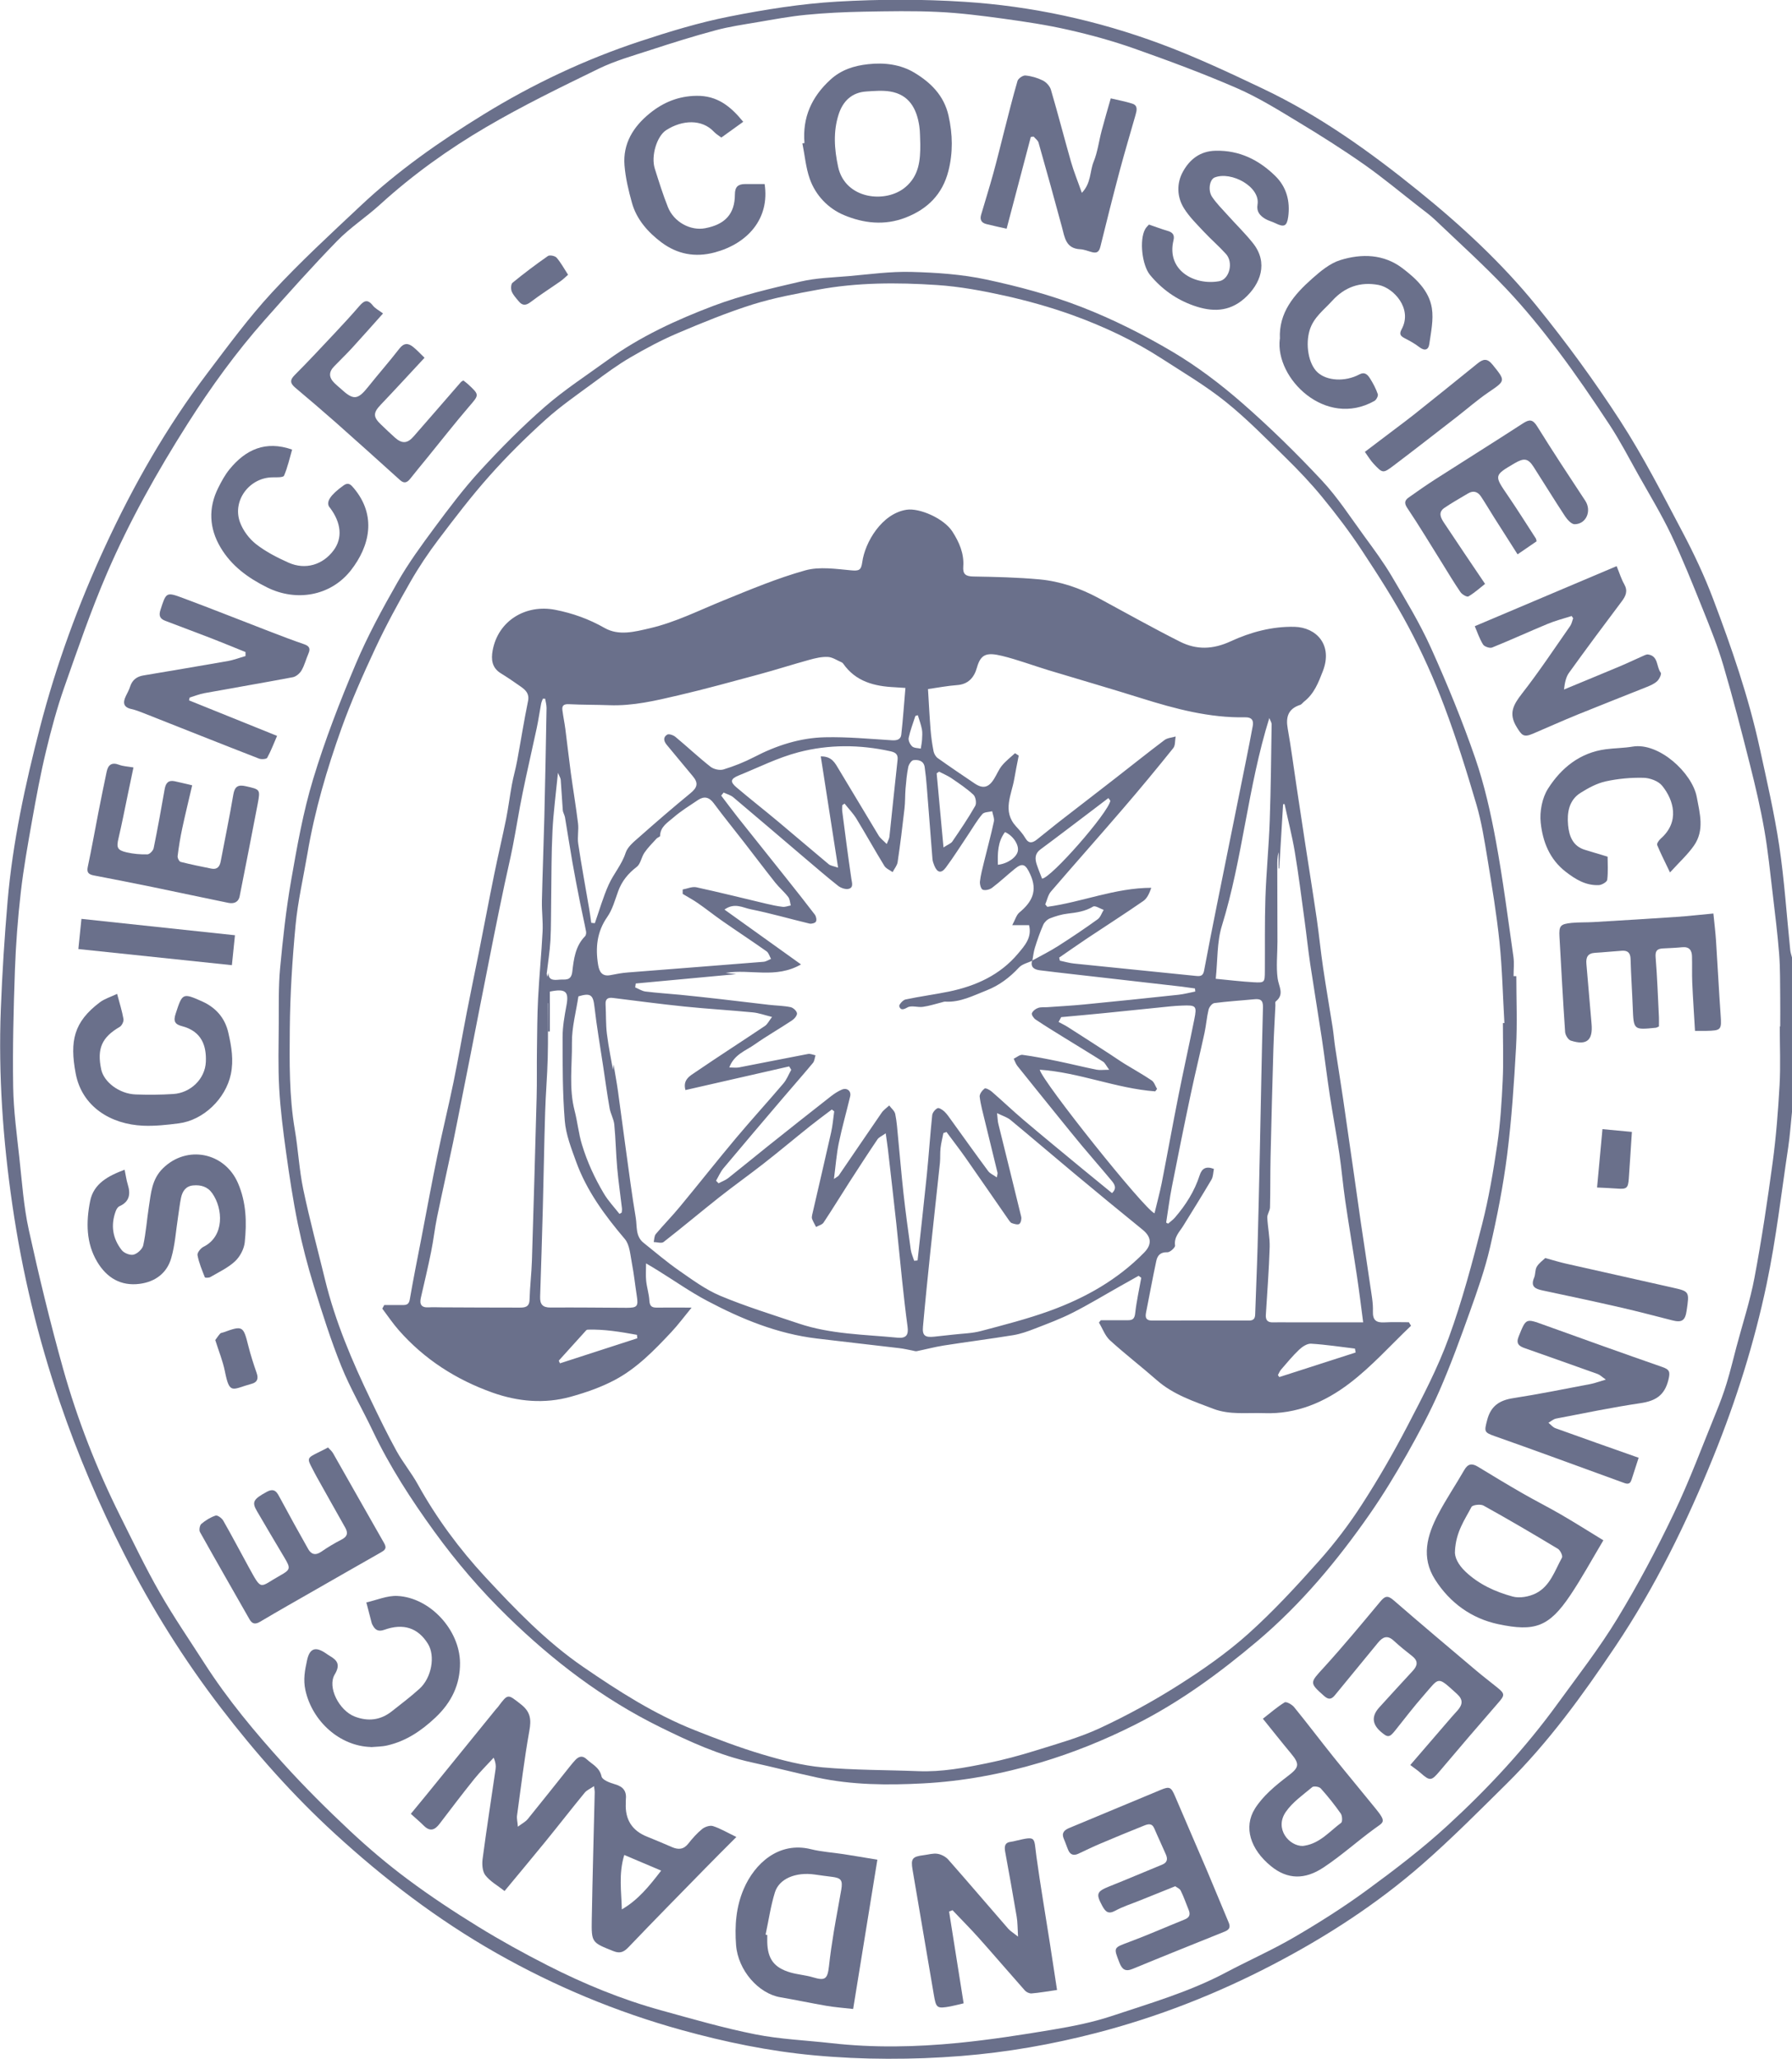 <?xml version="1.0" encoding="UTF-8"?>
<svg id="_Слой_2" data-name="Слой_2" xmlns="http://www.w3.org/2000/svg" viewBox="0 0 285.62 328.11">
  <defs>
    <style>
      .cls-1 {
        fill: #2b335a;
      }

      .cls-2 {
        opacity: .7;
      }
    </style>
  </defs>
  <g id="_Слой_1-2" data-name="Слой_1">
    <g class="cls-2">
      <path class="cls-1" d="M285.62,177.19c-.2,1.88-.32,3.77-.6,5.63-1.1,7.29-1.93,14.64-3.45,21.85-1.97,9.36-4.84,18.48-8.44,27.37-4.29,10.61-9.3,20.85-15.69,30.37-5.18,7.71-10.62,15.24-17.26,21.8-4.42,4.37-8.8,8.79-13.47,12.87-7.26,6.35-15.34,11.58-23.89,16.03-8.95,4.66-18.31,8.33-28.09,10.86-7.07,1.83-14.22,3.09-21.52,3.67-7.85.62-15.69.62-23.51-.11-7.13-.66-14.13-2.11-21.04-4.02-10.37-2.87-20.24-6.98-29.58-12.29-9.33-5.3-17.81-11.77-25.72-19.02-6.67-6.11-12.64-12.85-18.13-20.01-5.92-7.71-11.07-15.94-15.47-24.61-3.96-7.78-7.38-15.8-10.2-24.07-3.5-10.24-6.02-20.72-7.58-31.43-1.51-10.36-2.25-20.77-1.85-31.24.22-5.75.59-11.5,1.08-17.23.81-9.39,2.8-18.56,5.16-27.68,2.59-10,6.13-19.66,10.46-29.01,4.47-9.66,9.75-18.89,16.19-27.41,3.33-4.4,6.61-8.87,10.34-12.91,4.46-4.83,9.32-9.3,14.12-13.81,5.94-5.59,12.6-10.25,19.54-14.52,7.89-4.86,16.24-8.8,25.03-11.7,4.66-1.54,9.39-2.98,14.19-3.93,5.66-1.12,11.42-2.04,17.18-2.38,6.75-.39,13.57-.41,20.32.03,10.7.69,21.16,2.96,31.21,6.69,5.56,2.06,10.95,4.59,16.31,7.14,9.03,4.28,17.1,10.06,24.84,16.32,6.83,5.52,13.27,11.48,18.79,18.28,4.76,5.86,9.24,12,13.35,18.34,3.67,5.67,6.76,11.73,9.92,17.71,1.83,3.46,3.51,7.03,4.89,10.68,2.94,7.76,5.65,15.61,7.42,23.74,1.13,5.19,2.33,10.37,3.12,15.62.82,5.49,1.18,11.06,1.75,16.59.04.4.18.79.28,1.19v24.57ZM283.68,163.57s.04,0,.06,0c0-1.53.02-3.07,0-4.6-.03-2.32.01-4.66-.17-6.97-.25-3.18-.65-6.35-1.02-9.51-.41-3.4-.74-6.81-1.33-10.18-.61-3.5-1.42-6.97-2.29-10.41-1.34-5.32-2.71-10.63-4.26-15.89-.9-3.05-2.1-6.02-3.29-8.98-1.6-3.98-3.2-7.98-5.04-11.86-1.56-3.27-3.46-6.39-5.24-9.56-1.49-2.66-2.89-5.37-4.56-7.91-2.63-4-5.33-7.97-8.21-11.79-2.59-3.43-5.31-6.78-8.26-9.9-3.6-3.8-7.5-7.32-11.3-10.94-.8-.76-1.7-1.42-2.58-2.1-2.92-2.27-5.76-4.65-8.78-6.77-3.4-2.38-6.92-4.61-10.47-6.75-3.19-1.93-6.39-3.92-9.79-5.4-5.36-2.33-10.86-4.37-16.38-6.32-3.43-1.21-6.96-2.18-10.5-2.98-3.42-.78-6.91-1.3-10.39-1.78-3.44-.47-6.9-.91-10.36-1.07-3.94-.19-7.9-.11-11.86-.04-3.06.06-6.12.2-9.17.5-2.61.25-5.2.74-7.79,1.18-2.23.38-4.48.7-6.65,1.29-3.51.94-6.98,2.03-10.44,3.16-2.76.9-5.6,1.7-8.19,2.96-6.06,2.95-12.13,5.9-17.94,9.31-6.01,3.52-11.69,7.59-16.88,12.31-2.21,2.02-4.77,3.67-6.85,5.81-3.97,4.07-7.76,8.32-11.53,12.58-4.58,5.17-8.62,10.75-12.33,16.59-4.83,7.61-9.23,15.45-12.8,23.71-2.58,5.97-4.69,12.14-6.85,18.28-1.16,3.31-2.08,6.73-2.9,10.14-.88,3.65-1.56,7.34-2.22,11.03-.68,3.83-1.37,7.66-1.81,11.52-.47,4.09-.78,8.21-.93,12.32-.22,6.22-.38,12.44-.28,18.66.06,3.78.58,7.57.99,11.34.42,3.82.68,7.7,1.5,11.44,1.63,7.42,3.42,14.82,5.47,22.14,2.27,8.07,5.32,15.88,9.07,23.4,2.05,4.1,4.03,8.24,6.3,12.22,2.23,3.9,4.78,7.61,7.21,11.4,3.67,5.71,8.01,10.91,12.55,15.92,3.36,3.71,6.92,7.25,10.58,10.68,2.94,2.75,6.03,5.37,9.26,7.77,3.6,2.68,7.36,5.16,11.18,7.51,3.59,2.21,7.29,4.25,11.04,6.16,5.79,2.95,11.8,5.43,18.07,7.16,5,1.38,9.99,2.83,15.07,3.84,3.98.79,8.09.95,12.15,1.41,6.72.76,13.45.62,20.16-.04,5.06-.5,10.1-1.28,15.11-2.12,3.14-.53,6.31-1.15,9.32-2.15,6.19-2.06,12.48-3.88,18.29-6.97,3.6-1.91,7.35-3.56,10.86-5.61,3.96-2.31,7.85-4.77,11.54-7.47,4.44-3.25,8.85-6.61,12.9-10.33,6.44-5.91,12.39-12.31,17.54-19.41,3.24-4.46,6.64-8.83,9.5-13.53,3.3-5.42,6.28-11.05,9.02-16.78,2.52-5.25,4.54-10.74,6.75-16.14.63-1.53,1.21-3.09,1.69-4.67.58-1.9,1.04-3.84,1.55-5.76.97-3.67,2.17-7.29,2.87-11.01,1.15-6.1,2.07-12.25,2.9-18.4.55-4.08.87-8.2,1.1-12.31.17-3.11.03-6.23.03-9.34Z"/>
      <path class="cls-1" d="M241.68,155.56c0,3.76.17,7.53-.04,11.28-.32,5.74-.7,11.48-1.42,17.18-.63,4.96-1.6,9.89-2.73,14.77-.8,3.46-2,6.85-3.2,10.21-1.51,4.23-3.05,8.46-4.84,12.57-1.52,3.48-3.32,6.84-5.19,10.15-1.85,3.27-3.81,6.49-5.95,9.57-5.16,7.41-10.92,14.32-17.83,20.17-6.07,5.13-12.45,9.81-19.6,13.4-4.87,2.45-9.87,4.47-15.07,6.02-6.09,1.82-12.34,2.99-18.68,3.32-5.65.3-11.33.27-16.92-.94-3.48-.75-6.93-1.65-10.41-2.41-5.15-1.13-9.89-3.3-14.59-5.62-9.14-4.5-17.08-10.57-24.34-17.65-4.28-4.17-8.14-8.68-11.63-13.49-3.7-5.1-7.13-10.39-9.85-16.11-1.63-3.42-3.56-6.72-4.98-10.23-1.68-4.16-3.04-8.47-4.37-12.76-1.01-3.27-1.88-6.61-2.57-9.96-.77-3.76-1.34-7.56-1.87-11.37-.47-3.4-.91-6.81-1.1-10.23-.19-3.43-.09-6.88-.07-10.32.02-2.93-.06-5.87.21-8.78.44-4.69.95-9.38,1.76-14.02.95-5.43,1.91-10.9,3.51-16.16,1.89-6.24,4.26-12.35,6.8-18.36,1.89-4.47,4.23-8.77,6.64-12.99,1.73-3.04,3.82-5.9,5.91-8.72,2.31-3.11,4.65-6.23,7.27-9.08,3.27-3.56,6.68-7.01,10.32-10.18,3.11-2.71,6.61-4.98,9.96-7.41,5.2-3.77,11-6.44,16.95-8.69,4.46-1.68,9.17-2.77,13.83-3.85,2.5-.58,5.13-.65,7.71-.87,3.31-.29,6.64-.76,9.95-.67,4.01.11,8.08.38,11.98,1.22,5.13,1.1,10.26,2.47,15.14,4.37,5,1.94,9.86,4.39,14.48,7.12,3.95,2.34,7.67,5.16,11.13,8.18,4.43,3.87,8.66,8.02,12.68,12.32,2.54,2.71,4.58,5.89,6.79,8.91,1.52,2.08,3.07,4.17,4.38,6.39,2.2,3.74,4.46,7.46,6.24,11.4,2.59,5.75,5,11.61,7.06,17.58,1.47,4.27,2.47,8.74,3.29,13.19,1.13,6.13,1.92,12.32,2.8,18.48.14,1,.02,2.04.02,3.07h.47ZM239.53,163.04c.08,0,.17,0,.25-.01-.25-4.3-.34-8.62-.78-12.9-.46-4.45-1.2-8.87-1.92-13.29-.48-2.91-.94-5.85-1.77-8.67-1.55-5.26-3.18-10.5-5.11-15.62-1.62-4.3-3.51-8.53-5.67-12.59-2.24-4.22-4.84-8.26-7.47-12.25-1.92-2.92-4.05-5.72-6.27-8.43-1.81-2.22-3.81-4.32-5.86-6.33-3.13-3.07-6.21-6.23-9.62-8.96-3.18-2.55-6.74-4.64-10.18-6.87-4.47-2.89-9.28-5.13-14.26-6.93-3.49-1.25-7.1-2.26-10.73-3.07-3.56-.79-7.18-1.46-10.81-1.7-6.34-.42-12.7-.42-18.99.75-3.48.64-6.98,1.29-10.35,2.34-4.03,1.27-7.97,2.88-11.86,4.53-2.62,1.11-5.15,2.45-7.61,3.89-2.05,1.19-3.97,2.61-5.88,4.02-2.63,1.94-5.33,3.8-7.75,5.99-3.1,2.8-6.09,5.76-8.86,8.88-2.88,3.23-5.51,6.68-8.13,10.14-1.63,2.15-3.15,4.42-4.49,6.76-1.99,3.47-3.91,7-5.6,10.62-1.96,4.2-3.85,8.45-5.41,12.81-2.31,6.46-4.24,13.05-5.39,19.83-.65,3.81-1.53,7.61-1.9,11.45-.52,5.49-.87,11.01-.92,16.52-.05,5.36-.11,10.75.8,16.08.54,3.14.69,6.36,1.34,9.47,1.01,4.83,2.3,9.6,3.47,14.4,1.63,6.7,4.32,13.01,7.3,19.2,1.31,2.73,2.63,5.46,4.09,8.11,1.02,1.85,2.39,3.5,3.41,5.35,2.97,5.36,6.61,10.28,10.73,14.73,4.8,5.17,9.7,10.28,15.61,14.34,5.65,3.88,11.36,7.54,17.74,10.07,3.55,1.41,7.14,2.78,10.8,3.87,3.12.93,6.34,1.77,9.57,2.07,5.08.46,10.2.41,15.31.61,3.73.15,7.36-.53,10.98-1.27,2.61-.53,5.2-1.23,7.74-2.02,3.46-1.08,6.99-2.06,10.26-3.58,4.29-2,8.48-4.29,12.47-6.82,3.88-2.46,7.7-5.12,11.12-8.18,4.03-3.61,7.72-7.62,11.33-11.67,2.5-2.81,4.81-5.85,6.85-9.02,2.62-4.05,5.03-8.25,7.26-12.53,2.38-4.57,4.8-9.18,6.55-14.01,2.14-5.87,3.75-11.96,5.3-18.02,1.07-4.18,1.79-8.47,2.42-12.75.5-3.38.71-6.82.87-10.23.14-3.02.03-6.05.03-9.07Z"/>
      <path class="cls-1" d="M117.36,292.75c-1.77,1.77-3.37,3.36-4.94,4.97-4.09,4.18-8.2,8.35-12.24,12.58-.75.78-1.35,1.05-2.41.63-3.45-1.38-3.51-1.34-3.45-5.04.12-6.77.31-13.55.47-20.32,0-.17-.04-.35-.11-.93-.62.42-1.15.64-1.47,1.02-2.11,2.57-4.15,5.2-6.25,7.78-2.13,2.62-4.3,5.2-6.54,7.91-1.12-.88-2.3-1.53-3.06-2.51-.48-.62-.55-1.75-.44-2.6.63-4.78,1.38-9.55,2.07-14.32.08-.53.01-1.07-.3-1.82-1.04,1.13-2.14,2.21-3.1,3.4-1.89,2.35-3.71,4.75-5.53,7.14-.75.99-1.51,1.29-2.5.31-.62-.62-1.29-1.18-2.08-1.9.87-1.06,1.72-2.08,2.55-3.1,3.65-4.5,7.31-9,10.96-13.5.12-.14.25-.27.37-.42,1.64-2.2,1.55-2.08,3.67-.43,1.54,1.2,1.67,2.43,1.34,4.22-.8,4.47-1.34,8.99-1.96,13.49-.07.48.07.99.13,1.79.69-.52,1.23-.79,1.58-1.22,2.25-2.77,4.46-5.57,6.69-8.36.29-.36.58-.72.9-1.06.56-.58,1.13-.74,1.8-.11.88.83,2.05,1.28,2.37,2.75.12.56,1.36,1.02,2.17,1.25,1.32.38,1.85,1.13,1.7,2.45-.02.18,0,.37-.01.56q-.19,3.91,3.4,5.33c1.33.53,2.66,1.1,3.98,1.67,1.01.43,1.85.38,2.59-.57.66-.84,1.38-1.65,2.2-2.32.43-.35,1.23-.62,1.72-.47,1.17.37,2.25,1.02,3.74,1.74ZM99.5,295.61c-.93,3.04-.45,5.83-.39,8.67,2.59-1.5,4.36-3.69,6.27-6.18-2.02-.86-3.86-1.64-5.87-2.49Z"/>
      <path class="cls-1" d="M168.49,317.12c-1.6.23-2.83.45-4.07.55-.35.03-.83-.2-1.07-.47-2.46-2.77-4.86-5.58-7.32-8.34-1.36-1.52-2.81-2.97-4.21-4.45-.18.07-.36.14-.55.21.77,4.85,1.54,9.69,2.32,14.63-.75.17-1.41.35-2.08.48-2.2.4-2.31.3-2.68-1.91-1.12-6.62-2.25-13.24-3.38-19.86-.3-1.76-.04-2.1,1.77-2.32.74-.09,1.49-.33,2.2-.22.6.09,1.29.45,1.7.9,3.22,3.65,6.37,7.36,9.57,11.03.34.39.81.66,1.57,1.27-.08-1.36-.06-2.27-.21-3.15-.58-3.46-1.21-6.92-1.84-10.38-.15-.84-.08-1.48.95-1.59.23-.02.46-.09.68-.14,3.42-.8,2.92-.64,3.35,2.48.63,4.59,1.42,9.15,2.13,13.73.39,2.5.77,5,1.16,7.56Z"/>
      <path class="cls-1" d="M261.17,232.33c-.39,1.21-.76,2.35-1.13,3.49-.28.9-.88.61-1.46.4-3.74-1.36-7.48-2.73-11.23-4.09-3.01-1.09-6.02-2.18-9.04-3.24-1.8-.63-1.75-.75-1.28-2.58.58-2.25,1.95-3.16,4.15-3.5,4.12-.64,8.22-1.47,12.32-2.25.72-.14,1.41-.41,2.45-.71-.61-.42-.93-.75-1.31-.89-3.88-1.39-7.77-2.76-11.65-4.13-.91-.32-1.39-.73-.93-1.86,1.17-2.9,1.11-2.89,4.01-1.84,6.28,2.26,12.56,4.52,18.86,6.71,1.18.41,1.31.76.99,2.06-.62,2.51-2.09,3.36-4.46,3.71-4.5.67-8.95,1.59-13.42,2.45-.44.08-.83.44-1.24.67.37.3.7.72,1.12.87,4.4,1.59,8.81,3.14,13.26,4.71Z"/>
      <path class="cls-1" d="M39.13,103.91c-1.79-.72-3.57-1.46-5.37-2.16-2.46-.95-4.94-1.87-7.4-2.81-.82-.31-1.1-.78-.79-1.73.91-2.82.9-2.91,3.58-1.91,4.65,1.73,9.25,3.57,13.88,5.35,1.81.7,3.63,1.39,5.46,2.02.8.28,1.02.68.68,1.46-.39.89-.62,1.86-1.1,2.69-.28.49-.87,1-1.4,1.1-4.68.89-9.39,1.68-14.08,2.54-.8.15-1.58.46-2.36.7-.03.15-.07.3-.1.45,4.61,1.86,9.22,3.72,14.03,5.66-.48,1.1-.94,2.34-1.57,3.49-.12.22-.93.28-1.31.13-6.18-2.4-12.34-4.86-18.5-7.29-.6-.24-1.22-.47-1.85-.61-1.3-.29-1.36-1.05-.87-2.07.24-.5.52-.99.68-1.51.34-1.06,1.07-1.6,2.11-1.77,4.48-.76,8.96-1.5,13.44-2.29.96-.17,1.89-.53,2.84-.8,0-.22,0-.44,0-.67Z"/>
      <path class="cls-1" d="M177.06,15.68c1.21.29,2.34.49,3.42.84.91.29.71,1.07.52,1.76-.83,2.93-1.71,5.85-2.5,8.8-1.08,4.06-2.11,8.13-3.11,12.21-.2.84-.56,1.1-1.35.89-.62-.16-1.24-.43-1.88-.46-2.3-.12-2.46-1.89-2.9-3.53-1.21-4.5-2.46-8.98-3.73-13.46-.1-.36-.51-.64-.78-.96-.15.02-.3.03-.45.05-1.27,4.83-2.55,9.66-3.86,14.63-1.09-.25-2.16-.47-3.22-.74-.76-.19-1.08-.67-.85-1.46.65-2.21,1.34-4.41,1.95-6.62.61-2.23,1.16-4.47,1.73-6.71.69-2.68,1.35-5.37,2.13-8.03.12-.39.86-.9,1.26-.86.95.09,1.92.37,2.78.8.54.27,1.11.89,1.28,1.46,1.12,3.81,2.11,7.66,3.2,11.48.45,1.58,1.08,3.1,1.73,4.96,1.5-1.54,1.26-3.42,1.88-4.95.64-1.56.84-3.3,1.28-4.95.44-1.68.94-3.35,1.45-5.15Z"/>
      <path class="cls-1" d="M250.52,98.16c-1.28.41-2.59.74-3.82,1.25-2.97,1.23-5.9,2.58-8.88,3.78-.37.15-1.22-.14-1.44-.48-.57-.92-.92-1.98-1.32-2.92,7.64-3.23,15.15-6.41,22.61-9.57.46,1.12.74,2.05,1.21,2.88.61,1.07.26,1.86-.4,2.74-2.83,3.76-5.64,7.54-8.39,11.36-.49.67-.68,1.56-.81,2.68,2.96-1.23,5.92-2.44,8.87-3.68,1.35-.57,2.68-1.21,4.02-1.8.16-.07.37-.13.54-.1,1.64.26,1.27,1.96,1.99,2.9.16.2-.22,1.02-.56,1.34-.45.43-1.09.7-1.68.94-3.64,1.46-7.29,2.88-10.93,4.36-2.43.99-4.83,2.07-7.25,3.1-1.46.62-1.75.21-2.55-1.09-1.32-2.15-.52-3.55.84-5.3,2.72-3.48,5.17-7.18,7.7-10.8.24-.35.32-.82.47-1.23-.08-.12-.16-.23-.24-.35Z"/>
      <path class="cls-1" d="M255.55,245.47c-1.84,3.08-3.43,6.02-5.29,8.78-3.38,5.03-5.66,5.8-11.44,4.58-4.26-.9-7.71-3.38-10.09-7.11-2.27-3.56-1.27-7.06.49-10.41,1.27-2.42,2.81-4.69,4.17-7.06.58-1.01,1.23-1.08,2.16-.52,2.36,1.44,4.73,2.87,7.13,4.25,2.04,1.17,4.15,2.23,6.18,3.41,2.22,1.29,4.4,2.67,6.69,4.07ZM231.91,247.16c-.12.94.5,2.19,1.66,3.29,2.14,2.03,4.76,3.22,7.51,3.97,1.13.31,2.64.03,3.72-.51,2.27-1.14,3.02-3.62,4.16-5.69.15-.28-.27-1.17-.65-1.4-3.92-2.36-7.86-4.68-11.86-6.89-.48-.27-1.74-.11-1.92.22-1.05,2.02-2.47,3.93-2.63,7.01Z"/>
      <path class="cls-1" d="M139.84,296.36c-1.31,8.09-2.58,15.89-3.86,23.79-1.5-.17-2.88-.27-4.23-.5-2.47-.42-4.92-.95-7.39-1.37-3.45-.59-6.72-4.26-7.04-8.3-.24-3.12,0-6.12,1.22-8.96,1.72-4.02,5.57-7.62,10.73-6.33,1.69.42,3.47.52,5.2.79,1.68.26,3.37.55,5.37.88ZM122.03,308.3c.09.02.17.04.26.06,0,.37,0,.74,0,1.12.06,2.7,1.09,4.1,3.72,4.86,1.15.33,2.38.41,3.52.75,1.98.59,2.36.34,2.6-1.78.2-1.84.47-3.67.77-5.49.37-2.24.81-4.46,1.19-6.7.25-1.5-.04-1.85-1.49-2.03-.92-.11-1.84-.24-2.76-.37-3-.42-5.65.65-6.33,2.85-.68,2.19-1,4.49-1.49,6.75Z"/>
      <path class="cls-1" d="M128.22,22.79c-.34-4.07,1.14-7.35,4.12-10.08,1.74-1.6,3.8-2.24,6.03-2.48,2.58-.29,5.17.03,7.38,1.36,2.58,1.56,4.7,3.61,5.43,6.83.67,2.98.73,5.9-.02,8.84-.94,3.67-3.28,6.04-6.8,7.41-3.38,1.32-6.74.91-9.84-.39-2.49-1.04-4.52-3.12-5.46-5.79-.63-1.8-.79-3.76-1.17-5.64.11-.02.22-.03.33-.05ZM146.68,22.98c-.05-.97-.01-1.96-.16-2.92-.42-2.76-1.62-4.98-4.65-5.48-1.24-.2-2.54-.08-3.8,0-2.32.15-3.73,1.56-4.4,3.64-.89,2.75-.69,5.54-.09,8.34,1.11,5.23,7.63,5.92,10.76,3.24,2.15-1.83,2.36-4.28,2.34-6.83Z"/>
      <path class="cls-1" d="M187.34,300.58c-2.05.83-3.9,1.56-5.74,2.31-1.29.52-2.63.94-3.84,1.6-1.1.6-1.55.18-2.06-.74-1.05-1.94-.92-2.32,1.1-3.13,2.84-1.13,5.64-2.33,8.47-3.49.81-.33.85-.92.56-1.59-.6-1.4-1.26-2.77-1.86-4.18-.38-.88-1.03-.67-1.63-.43-2.32.93-4.64,1.88-6.94,2.86-1.19.5-2.35,1.07-3.53,1.62-.71.33-1.27.19-1.6-.56-.26-.6-.45-1.22-.71-1.81-.4-.91.04-1.39.83-1.72,4.87-2.03,9.75-4.05,14.62-6.09,1.39-.58,1.65-.45,2.26.98,1.67,3.93,3.38,7.83,5.05,11.75,1.2,2.81,2.34,5.64,3.53,8.45.32.76.02,1.13-.64,1.4-4.9,1.98-9.8,3.93-14.68,5.95-1.17.48-1.68.09-2.1-.97-.97-2.48-.97-2.37,1.5-3.3,2.99-1.11,5.92-2.41,8.88-3.6.78-.31.95-.78.65-1.52-.42-1.03-.78-2.09-1.27-3.08-.16-.33-.63-.51-.88-.7Z"/>
      <path class="cls-1" d="M273.09,145.57c.16,1.6.33,2.98.42,4.35.26,3.92.45,7.85.73,11.77.17,2.43.12,2.54-2.29,2.59-.55.01-1.1,0-1.79,0-.15-2.62-.33-5.15-.44-7.69-.06-1.39,0-2.79-.04-4.18-.02-.99-.45-1.57-1.56-1.46-1.01.1-2.03.14-3.05.19-.89.05-1.27.32-1.19,1.38.26,3.18.37,6.38.53,9.58.02.5,0,1,0,1.48-.25.1-.37.19-.49.2-3.55.36-3.54.36-3.68-3.18-.1-2.6-.28-5.19-.35-7.79-.03-.98-.47-1.36-1.37-1.3-1.43.09-2.86.25-4.29.33-1.18.07-1.47.72-1.38,1.77.29,3.18.53,6.36.82,9.54.24,2.63-.77,3.5-3.31,2.68-.41-.13-.86-.87-.9-1.35-.35-5.05-.61-10.1-.9-15.15-.1-1.8.11-2.07,1.95-2.26,1.15-.11,2.32-.06,3.48-.13,4.39-.26,8.78-.52,13.17-.82,1.92-.13,3.84-.35,5.9-.54Z"/>
      <path class="cls-1" d="M224.78,281.27c2.38-2.77,4.47-5.19,6.56-7.61.33-.39.69-.75,1.02-1.14.77-.91.86-1.68-.15-2.59-3.2-2.89-2.73-2.68-5.28.23-1.56,1.78-3,3.65-4.47,5.5-.99,1.26-1.23,1.31-2.41.28q-2.05-1.8-.24-3.82c1.77-1.96,3.57-3.9,5.36-5.85.75-.81.92-1.56-.07-2.34-1.02-.8-2.04-1.62-2.99-2.5-1-.91-1.74-.54-2.46.33-2.29,2.79-4.58,5.58-6.87,8.37-.53.65-.99.8-1.72.15-2.39-2.12-2.3-2.1-.12-4.48,3.12-3.42,6.08-7,9.05-10.56.7-.84,1.14-1.08,2.09-.26,4.38,3.8,8.81,7.53,13.24,11.27,1.1.93,2.25,1.79,3.36,2.7,1.21.98,1.16,1.22.12,2.41-3.16,3.64-6.3,7.29-9.4,10.97-1.24,1.47-1.5,1.52-2.96.22-.48-.43-1.03-.79-1.67-1.28Z"/>
      <path class="cls-1" d="M52.31,230.7c.26.28.57.54.76.86,2.73,4.79,5.43,9.6,8.17,14.38.49.86.02,1.14-.6,1.49-3.39,1.92-6.76,3.86-10.14,5.79-3.01,1.73-6.04,3.43-9.03,5.21-.8.48-1.28.36-1.71-.39-2.64-4.63-5.29-9.25-7.89-13.9-.17-.31-.04-1.08.23-1.3.66-.56,1.45-1.05,2.27-1.32.29-.1.99.41,1.21.8,1.38,2.41,2.67,4.88,4.01,7.32,2.22,4.03,1.69,3.31,5.01,1.46,1.74-.97,1.75-1.17.72-2.9-1.47-2.46-2.93-4.93-4.37-7.4-.85-1.45-.56-1.9,1.57-3.06,1.33-.73,1.68.19,2.17,1.08,1.45,2.69,2.92,5.37,4.43,8.03.49.87,1.17,1.06,2.09.43,1.02-.71,2.11-1.36,3.22-1.93.92-.47,1.09-1.02.6-1.9-1.53-2.7-3.04-5.41-4.56-8.12-.23-.4-.43-.82-.65-1.23-.9-1.69-.88-1.76.85-2.61.5-.24.99-.5,1.64-.83Z"/>
      <path class="cls-1" d="M19.86,186.39c.2.95.29,1.69.51,2.39.47,1.52.27,2.73-1.34,3.45-.25.11-.46.45-.57.74-.85,2.26-.52,4.4.95,6.26.37.47,1.34.85,1.88.71.62-.16,1.41-.89,1.54-1.49.44-2.03.58-4.11.9-6.17.34-2.17.46-4.35,2.24-6.1,3.81-3.75,9.83-2.56,11.96,2.36,1.33,3.08,1.41,6.24,1.08,9.43-.11,1.06-.75,2.28-1.54,3.02-1.12,1.05-2.59,1.73-3.94,2.52-.24.14-.84.14-.88.04-.45-1.15-.95-2.32-1.17-3.53-.07-.39.51-1.12.97-1.34,3.36-1.67,3.1-6.08,1.38-8.52-.74-1.06-1.84-1.37-3.06-1.25-1.15.11-1.69.92-1.91,1.94-.21.99-.31,2-.47,3-.35,2.23-.48,4.53-1.11,6.68-.69,2.35-2.52,3.73-5,4.06-3.04.4-5.26-.98-6.76-3.46-1.83-3.03-1.81-6.44-1.15-9.74.55-2.77,2.88-4.01,5.49-4.98Z"/>
      <path class="cls-1" d="M21.27,122.31c-.31,1.51-.6,2.91-.9,4.3-.48,2.31-.93,4.63-1.47,6.93-.36,1.51-.24,1.94,1.28,2.29,1.08.25,2.21.35,3.31.32.35,0,.92-.59,1-.98.64-3.13,1.21-6.29,1.76-9.44.17-.96.6-1.44,1.6-1.23.9.19,1.79.42,2.78.65-.53,2.3-1.1,4.59-1.59,6.89-.31,1.45-.55,2.92-.73,4.39-.04.3.25.86.48.92,1.61.41,3.25.74,4.88,1.07.94.19,1.35-.3,1.51-1.17.67-3.55,1.41-7.08,2.01-10.64.22-1.31.79-1.59,1.98-1.32,2.29.52,2.34.49,1.91,2.78-.94,4.92-1.91,9.83-2.88,14.74-.2,1-.95,1.24-1.8,1.07-4-.81-7.98-1.68-11.98-2.5-3.13-.64-6.27-1.26-9.41-1.86-.83-.16-1.23-.41-1.02-1.38.62-2.9,1.13-5.81,1.7-8.72.42-2.14.85-4.27,1.3-6.4.23-1.12.8-1.6,2-1.14.63.24,1.34.26,2.27.42Z"/>
      <path class="cls-1" d="M183.11,35.78c1.15.39,2.05.74,2.96,1,.81.23,1.18.63.97,1.51-1.16,4.78,3.32,7.24,7.29,6.52,1.61-.29,2.31-2.97,1.07-4.34-1.12-1.24-2.4-2.34-3.54-3.56-1.1-1.18-2.29-2.34-3.14-3.7-1.16-1.84-1.19-4.02-.18-5.85,1.06-1.92,2.7-3.29,5.22-3.34,3.82-.08,6.89,1.47,9.5,4.02,1.79,1.75,2.4,4.03,2.06,6.52-.21,1.5-.66,1.69-2.02,1.02-.54-.27-1.14-.4-1.65-.71-.82-.5-1.41-1.13-1.22-2.26.48-2.85-4.18-5.37-6.83-4.33-.81.32-1.11,2.07-.4,3.11.7,1.03,1.59,1.92,2.43,2.85,1.36,1.52,2.83,2.94,4.09,4.53,2.45,3.1,1.23,6.49-1.4,8.81-2.47,2.17-5.19,2.13-8.05,1.13-2.77-.97-5.09-2.62-6.97-4.89-1.27-1.54-1.74-5.57-.78-7.3.17-.31.45-.56.61-.74Z"/>
      <path class="cls-1" d="M244.9,86.27c-.98.67-1.96,1.34-3.02,2.07-1.26-1.98-2.52-3.96-3.78-5.94-.69-1.09-1.34-2.21-2.06-3.29-.51-.76-1.22-.98-2.05-.48-1.27.76-2.56,1.48-3.78,2.31-1.07.73-.53,1.66-.02,2.42,2.11,3.19,4.26,6.35,6.51,9.69-.92.72-1.73,1.46-2.66,2-.23.13-1.02-.32-1.27-.7-1.07-1.56-2.03-3.19-3.03-4.79-1.81-2.89-3.56-5.81-5.46-8.64-.51-.77-.36-1.2.22-1.62,1.42-1.02,2.86-2.01,4.33-2.96,4.62-2.96,9.28-5.87,13.89-8.86,1.03-.67,1.57-.69,2.29.47,2.48,4,5.07,7.92,7.66,11.85,1.05,1.6.17,3.73-1.7,3.74-.51,0-1.15-.72-1.51-1.25-1.72-2.61-3.35-5.28-5.04-7.91-.88-1.37-1.54-1.41-3-.56-3.32,1.95-3.3,1.93-1.08,5.17,1.53,2.24,2.97,4.54,4.45,6.82.07.11.07.26.12.44Z"/>
      <path class="cls-1" d="M67.66,57.02c-2.43,2.61-4.68,5.07-6.98,7.48-1.2,1.26-1.24,1.93.02,3.13.74.7,1.47,1.42,2.24,2.1,1.12,1,1.98.97,2.97-.16,2.53-2.88,5.03-5.79,7.55-8.68.09-.1.22-.15.39-.26.25.2.51.38.74.59,1.87,1.74,1.8,1.68.14,3.61-2.28,2.66-4.44,5.43-6.66,8.15-.91,1.11-1.82,2.22-2.71,3.34-.5.62-.98.76-1.62.17-3.41-3.08-6.82-6.15-10.25-9.19-2.12-1.87-4.27-3.7-6.43-5.52-.81-.68-.9-1.21-.08-2.02,2.2-2.2,4.31-4.48,6.44-6.74,1.29-1.38,2.58-2.77,3.81-4.2.73-.85,1.31-1.25,2.18-.15.38.49.99.79,1.64,1.28-1.71,1.91-3.32,3.74-4.97,5.54-.91.99-1.89,1.92-2.82,2.89-.88.91-.87,1.75.04,2.66.33.33.69.62,1.04.93,1.99,1.84,2.67,1.77,4.33-.31,1.64-2.06,3.38-4.03,4.99-6.11.72-.93,1.41-.89,2.19-.26.61.49,1.14,1.07,1.83,1.74Z"/>
      <path class="cls-1" d="M201.28,273.9c1.18-.92,2.26-1.87,3.47-2.61.27-.16,1.16.33,1.5.74,2.14,2.62,4.17,5.32,6.29,7.96,2.23,2.78,4.53,5.52,6.77,8.29,1.72,2.13,1.21,2.08-.24,3.14-2.76,2.02-5.32,4.33-8.17,6.21-2.91,1.92-5.69,1.91-8.32-.24-3.28-2.67-4.42-6.21-2.56-9.17,1.26-2.01,3.25-3.66,5.17-5.13,1.83-1.39,2.07-1.88.57-3.67-1.5-1.8-2.95-3.64-4.47-5.52ZM207.65,294.17s.18-.03.32-.05c2.43-.4,3.96-2.28,5.79-3.64.23-.17.19-1.11-.06-1.47-.98-1.4-2.05-2.74-3.19-4.01-.25-.28-1.11-.41-1.35-.21-1.48,1.24-3.15,2.4-4.22,3.95-1.86,2.7.55,5.48,2.72,5.43Z"/>
      <path class="cls-1" d="M18.67,158.4c.39,1.48.79,2.72,1.01,3.99.07.39-.26,1.06-.61,1.26-2.83,1.65-3.64,3.45-2.94,6.77.43,2.03,2.9,3.9,5.5,3.99,1.99.07,4,.06,5.99-.07,2.73-.17,5.07-2.37,5.19-5.13.11-2.51-.63-4.87-3.83-5.69-1.09-.28-1.37-.78-1-1.92,1.08-3.31,1.08-3.43,4.23-2.02,2.13.96,3.64,2.57,4.19,5.02.5,2.2.87,4.34.39,6.6-.82,3.87-4.35,7.32-8.31,7.82-1.88.24-3.79.45-5.67.37-5.17-.22-9.76-3.04-10.75-8.34-.96-5.15-.31-8.18,3.85-11.32.76-.57,1.73-.86,2.76-1.35Z"/>
      <path class="cls-1" d="M59.1,278.4c-4.94-.14-9.32-4.08-10.42-9.04-.38-1.71-.08-3.22.26-4.78.41-1.92,1.35-2.22,2.95-1.14.23.16.46.32.7.46,1.25.73,1.65,1.45.76,2.94-1.22,2.03.72,5.76,3.19,6.71,2.13.82,4.11.58,5.9-.83,1.49-1.17,3-2.32,4.41-3.59,1.95-1.76,2.55-5.22,1.37-7.15-1.58-2.57-3.92-3.35-6.99-2.25-.9.32-1.42.04-1.82-.72-.07-.12-.14-.25-.17-.38-.29-1.09-.57-2.18-.85-3.27,1.66-.37,3.34-1.12,4.97-1.03,5.18.27,9.89,5.39,9.96,10.62.04,3.47-1.35,6.33-3.9,8.74-2.24,2.11-4.68,3.77-7.69,4.46-.85.2-1.75.19-2.62.27Z"/>
      <path class="cls-1" d="M46.56,71.65c-.4,1.39-.72,2.83-1.29,4.16-.13.29-1.17.26-1.79.26-3.68,0-6.5,3.68-5.23,7.15.48,1.32,1.46,2.63,2.57,3.5,1.55,1.21,3.37,2.14,5.18,2.95,2.69,1.19,5.47.34,7.18-1.98,1.44-1.94,1.22-4.38-.6-6.79-.03-.04-.07-.07-.09-.1-.57-.83.19-1.95,2.28-3.45.76-.55,1.17-.1,1.61.43,3.7,4.39,2.54,9.27-.45,13.1-3.26,4.16-8.75,5-13.3,2.76-3.1-1.53-5.74-3.46-7.48-6.4-1.81-3.04-1.98-6.29-.36-9.51.51-1.02,1.07-2.06,1.79-2.94,2.57-3.15,5.75-4.63,9.99-3.14Z"/>
      <path class="cls-1" d="M266.17,139.02c-.82-1.72-1.49-3.02-2.04-4.36-.09-.23.28-.76.56-1.01,3.08-2.69,2.09-6.15.23-8.44-.61-.75-1.95-1.24-2.97-1.26-2.01-.05-4.07.14-6.03.57-1.4.31-2.76,1.05-3.99,1.82-1.87,1.17-2.18,3.16-2,5.14.16,1.73.74,3.38,2.72,3.96,1.13.33,2.25.68,3.58,1.08,0,1.04.1,2.38-.06,3.68-.04.35-.86.83-1.34.85-2.05.09-3.68-.89-5.27-2.12-2.59-2-3.68-4.83-3.99-7.82-.19-1.78.22-3.96,1.17-5.44,2.1-3.3,5.09-5.73,9.2-6.27,1.42-.19,2.86-.18,4.27-.42,4.2-.71,9.51,4.19,10.23,8.03.5,2.68,1.25,5.31-.45,7.75-.99,1.42-2.31,2.61-3.82,4.28Z"/>
      <path class="cls-1" d="M204,54.02c-.22-4.2,2.26-7.07,5.15-9.63,1.33-1.18,2.83-2.43,4.47-2.94,3.41-1.06,6.94-.97,9.92,1.3,2.14,1.63,4.24,3.57,4.68,6.36.29,1.84-.14,3.82-.41,5.72-.14.97-.77,1.13-1.61.47-.72-.56-1.54-1-2.35-1.42-.66-.35-.86-.66-.45-1.41,1.8-3.3-1.31-6.61-3.68-7.06-2.91-.55-5.39.32-7.39,2.53-1.32,1.46-2.96,2.62-3.59,4.68-.68,2.23-.23,5.34,1.26,6.72,1.5,1.37,4.37,1.54,6.66.33.89-.47,1.34.07,1.71.65.49.78.93,1.61,1.23,2.48.1.28-.23.92-.53,1.09-7.79,4.39-15.85-3.58-15.09-9.86Z"/>
      <path class="cls-1" d="M121.87,29.32c.85,5.55-2.73,9.5-7.93,10.9-3.19.86-6.03.26-8.51-1.59-2.13-1.6-3.97-3.65-4.71-6.32-.54-1.94-1.02-3.94-1.18-5.94-.29-3.48,1.4-6.18,4.01-8.3,2.15-1.75,4.57-2.76,7.46-2.8,3.31-.05,5.44,1.67,7.45,4.14-1.16.84-2.27,1.63-3.49,2.51-.4-.31-.84-.56-1.17-.91-1.91-2.06-5.05-1.92-7.62-.27-1.48.95-2.46,4.11-1.81,6.15.65,2.05,1.29,4.12,2.09,6.12.95,2.38,3.6,3.81,5.94,3.36,3.16-.6,4.72-2.27,4.73-5.35,0-1.26.51-1.68,1.63-1.69,1.02,0,2.03,0,3.13,0Z"/>
      <path class="cls-1" d="M246.29,200.48c1.38.38,2.35.68,3.34.9,5.65,1.28,11.3,2.54,16.95,3.81,2.7.61,2.7.62,2.24,3.71-.23,1.55-.76,1.9-2.28,1.51-2.7-.68-5.38-1.4-8.09-2.02-4.19-.96-8.39-1.86-12.6-2.75-1.19-.25-1.93-.63-1.33-2.03.23-.54.13-1.25.42-1.74.34-.58.95-1,1.35-1.39Z"/>
      <path class="cls-1" d="M37.45,149.04c-.16,1.59-.32,3.13-.49,4.77-8.13-.86-16.2-1.7-24.47-2.57.16-1.58.32-3.08.49-4.81,8.19.87,16.3,1.74,24.47,2.61Z"/>
      <path class="cls-1" d="M217.54,72.01c1.71-1.3,3.29-2.48,4.85-3.67.99-.75,1.99-1.49,2.96-2.26,3.39-2.71,6.77-5.41,10.14-8.15.91-.74,1.55-.87,2.4.18,2.1,2.6,2.1,2.54-.65,4.41-1.79,1.22-3.42,2.66-5.14,3.99-3.32,2.57-6.62,5.15-9.97,7.68-1.7,1.29-1.76,1.25-3.22-.31-.5-.54-.88-1.19-1.37-1.87Z"/>
      <path class="cls-1" d="M254.55,189.24c.29-3.15.57-6.12.86-9.3,1.55.15,3,.28,4.69.44-.08,1.2-.15,2.37-.23,3.55-.09,1.29-.17,2.58-.26,3.87-.11,1.56-.33,1.73-1.89,1.61-1-.08-2-.11-3.17-.17Z"/>
      <path class="cls-1" d="M34.31,213.55c.26-.35.5-.72.79-1.04.11-.12.34-.12.52-.19,3.06-1.11,3.16-1.03,3.95,2.12.37,1.48.84,2.93,1.34,4.37.32.91.08,1.48-.8,1.71-3.08.83-3.5,1.84-4.26-1.96-.33-1.66-.99-3.26-1.54-5.01Z"/>
      <path class="cls-1" d="M90.54,43.79c-.45.39-.81.75-1.21,1.03-1.58,1.11-3.22,2.14-4.75,3.31-.77.59-1.32.59-1.9-.11-.41-.5-.89-1-1.12-1.58-.16-.4-.13-1.17.13-1.38,1.82-1.49,3.7-2.91,5.64-4.26.28-.2,1.14-.03,1.39.27.68.79,1.19,1.74,1.82,2.71Z"/>
      <path class="cls-1" d="M224.89,211.28c-3.25,3.09-6.26,6.48-9.8,9.17-3.91,2.98-8.42,4.94-13.58,4.75-2.73-.1-5.5.31-8.14-.7-3.14-1.2-6.36-2.25-8.97-4.54-2.46-2.16-5.06-4.16-7.48-6.36-.79-.72-1.18-1.87-1.76-2.83.1-.13.2-.25.29-.38,1.42,0,2.84-.01,4.27,0,.77.01,1.11-.2,1.21-1.09.21-1.9.63-3.78.97-5.67-.14-.11-.28-.21-.42-.32-.97.55-1.95,1.1-2.92,1.64-2.56,1.44-5.07,2.97-7.69,4.29-1.92.97-3.95,1.72-5.96,2.5-1.11.43-2.25.84-3.42,1.03-3.68.6-7.39,1.07-11.08,1.65-1.44.23-2.86.61-4.29.9-.2.04-.43-.05-.64-.09-.71-.13-1.42-.31-2.14-.39-4.39-.52-8.79-1.01-13.18-1.54-6.24-.75-11.95-3.09-17.43-5.99-2.71-1.43-5.24-3.22-7.86-4.84-.54-.34-1.09-.66-1.9-1.14,0,1.09-.07,1.95.02,2.79.11,1.05.45,2.09.51,3.14.05.86.37,1.13,1.18,1.12,1.76-.03,3.52,0,5.55,0-1.17,1.42-2.14,2.74-3.25,3.92-2.7,2.88-5.47,5.74-8.99,7.61-2.21,1.17-4.63,2.01-7.05,2.68-4.18,1.16-8.39.77-12.43-.66-5.79-2.06-10.87-5.3-14.96-9.96-.95-1.08-1.75-2.28-2.62-3.43l.31-.57c.98,0,1.96,0,2.95,0,.61,0,.98-.11,1.12-.88.57-3.32,1.24-6.63,1.88-9.94.84-4.35,1.63-8.7,2.53-13.04.8-3.88,1.75-7.73,2.55-11.61.76-3.7,1.4-7.43,2.12-11.14.62-3.21,1.3-6.42,1.94-9.63.82-4.12,1.59-8.24,2.43-12.35.6-2.97,1.31-5.93,1.91-8.9.36-1.81.58-3.64.92-5.46.23-1.26.6-2.5.83-3.77.59-3.17,1.09-6.37,1.74-9.53.24-1.17-.37-1.74-1.14-2.29-1.05-.74-2.1-1.46-3.19-2.13-1.44-.88-1.57-2.22-1.31-3.65.88-4.77,5.3-7.39,9.98-6.47,2.77.54,5.37,1.47,7.86,2.89,2.27,1.29,4.79.61,7.2.05,4.1-.95,7.84-2.85,11.71-4.42,4.31-1.75,8.63-3.57,13.09-4.81,2.27-.63,4.89-.22,7.32,0,1.23.11,1.57-.02,1.75-1.3.43-3.18,3.12-7.76,7.07-8.36,2.04-.31,5.93,1.37,7.29,3.47,1.09,1.69,1.89,3.51,1.74,5.58-.09,1.21.37,1.57,1.59,1.59,3.52.06,7.05.14,10.56.46,3.32.31,6.46,1.39,9.41,2.98,4.32,2.33,8.6,4.74,12.99,6.95,2.62,1.32,5.24,1.25,8.07-.06,3.16-1.46,6.63-2.4,10.19-2.31,3.45.09,6.13,2.86,4.5,7.07-.72,1.86-1.39,3.59-2.98,4.84-.22.17-.39.45-.64.53-1.89.62-2.31,1.91-1.98,3.76.56,3.13.96,6.29,1.44,9.44.45,3.01.91,6.03,1.37,9.04.61,3.97,1.25,7.94,1.83,11.92.37,2.57.62,5.15,1,7.71.47,3.2,1.03,6.38,1.53,9.57.16,1.05.24,2.11.4,3.16.41,2.73.86,5.45,1.26,8.18.59,4.02,1.17,8.05,1.74,12.07.37,2.56.72,5.12,1.09,7.67.5,3.37,1.02,6.74,1.51,10.12.19,1.33.46,2.67.41,3.99-.05,1.48.57,1.85,1.89,1.77,1.28-.07,2.56-.02,3.84-.02.11.18.22.36.33.53ZM164.59,153.08c-.74.35-1.65.54-2.17,1.09-1.48,1.6-3.16,2.87-5.18,3.66-2.12.83-4.19,1.93-6.58,1.79-.18-.01-.36.06-.54.11-1.01.25-2,.58-3.02.72-.82.12-1.82-.27-2.46.09-.67.38-1.1.47-1.31-.17-.08-.24.57-1,.98-1.09,2.29-.49,4.62-.79,6.92-1.26,4.3-.89,8.18-2.64,11.05-6.08,1.02-1.22,2.23-2.51,1.74-4.51h-2.68c.47-.87.66-1.62,1.14-2.02,2.01-1.67,2.95-3.44,1.71-6.11-.69-1.5-1.16-1.9-2.45-.84-1.22.99-2.37,2.08-3.63,3.03-.38.28-1.07.45-1.48.29-.28-.11-.49-.87-.44-1.31.12-1.05.4-2.08.65-3.11.52-2.15,1.11-4.28,1.57-6.43.11-.51-.17-1.1-.27-1.65-.54.14-1.28.11-1.57.46-.83.97-1.47,2.1-2.19,3.17-1.21,1.79-2.35,3.63-3.64,5.36-.73.97-1.36.8-1.82-.32-.14-.34-.27-.71-.3-1.07-.31-3.82-.59-7.65-.9-11.47-.08-1.06-.19-2.11-.34-3.16-.15-1.03-1.01-1.21-1.79-1.11-.33.04-.75.68-.83,1.11-.23,1.13-.33,2.28-.43,3.43-.09,1.06-.04,2.14-.17,3.2-.32,2.84-.67,5.67-1.09,8.5-.08.56-.53,1.07-.8,1.6-.45-.33-1.05-.56-1.32-1-1.52-2.48-2.93-5.02-4.44-7.5-.53-.87-1.26-1.61-1.9-2.42-.12.09-.25.17-.37.26,0,.32-.04.65,0,.96.47,3.58.92,7.16,1.45,10.73.1.67.38,1.41-.4,1.63-.49.14-1.25-.12-1.69-.46-1.78-1.4-3.49-2.89-5.22-4.35-3.84-3.26-7.66-6.54-11.51-9.78-.42-.35-1.02-.5-1.53-.75-.13.16-.26.32-.39.49.88,1.15,1.74,2.32,2.64,3.46,2.55,3.21,5.12,6.41,7.67,9.62,1.55,1.95,3.1,3.9,4.61,5.88.21.28.33.84.18,1.12-.12.23-.72.39-1.04.31-3.13-.75-6.22-1.65-9.37-2.28-1.22-.24-2.56-1.11-4.17.05,4.06,2.91,7.95,5.7,12.2,8.74-4.05,2.33-8.08.69-12.02,1.35.62.07,1.06.12,1.7.2-5.49.51-10.76,1-16.02,1.49-.03.21-.06.42-.09.62.55.23,1.08.59,1.65.66,1.84.23,3.69.34,5.53.52,2.11.21,4.23.44,6.34.68,2.61.3,5.21.62,7.82.92,1.15.13,2.31.14,3.43.37.41.08.98.61,1.02.98.04.36-.43.9-.82,1.15-1.95,1.3-4,2.46-5.92,3.81-1.42,1.01-3.28,1.58-4.05,3.67.6,0,1.1.08,1.56-.01,3.66-.7,7.32-1.45,10.99-2.14.37-.07.79.13,1.19.21-.13.41-.15.91-.41,1.22-1.59,1.91-3.24,3.78-4.85,5.67-3.14,3.69-6.29,7.38-9.4,11.1-.49.59-.8,1.33-1.19,2,.13.14.27.27.4.41.52-.28,1.09-.48,1.55-.84,2.1-1.66,4.17-3.37,6.26-5.04,3.35-2.67,6.71-5.34,10.09-7.98.54-.42,1.13-.81,1.75-1.07.83-.35,1.53.23,1.32,1.09-.58,2.47-1.29,4.91-1.8,7.39-.37,1.78-.5,3.6-.78,5.76.5-.36.69-.42.77-.56,2.28-3.33,4.54-6.67,6.83-9.99.31-.45.8-.78,1.21-1.16.33.45.86.86.96,1.36.25,1.21.33,2.47.45,3.71.29,2.99.54,5.99.87,8.98.33,2.98.74,5.95,1.15,8.91.09.61.36,1.19.55,1.79.18-.02.36-.04.54-.06.49-4.53,1.01-9.06,1.47-13.6.32-3.17.53-6.36.86-9.53.04-.42.47-.94.85-1.13.23-.11.8.26,1.1.54.43.41.76.92,1.11,1.4,1.95,2.7,3.88,5.41,5.86,8.08.29.4.83.61,1.38,1.01.06-.41.15-.59.11-.75-.67-2.78-1.36-5.55-2.03-8.32-.3-1.26-.66-2.51-.81-3.79-.05-.42.4-1.01.78-1.3.16-.13.82.21,1.13.48,1.71,1.48,3.35,3.05,5.08,4.52,3.1,2.63,6.24,5.2,9.37,7.79,1.55,1.28,3.11,2.55,4.73,3.87.82-.75.41-1.41-.06-1.97-1.57-1.89-3.19-3.73-4.76-5.61-1.33-1.59-2.62-3.21-3.93-4.82-2.11-2.61-4.23-5.23-6.33-7.86-.26-.33-.4-.76-.59-1.15.47-.22.98-.68,1.41-.62,1.92.26,3.82.64,5.71,1.03,2.02.42,4.03.92,6.05,1.33.54.11,1.12.02,2.05.02-.49-.67-.66-1.09-.97-1.29-2.14-1.36-4.32-2.66-6.47-4-1.44-.89-2.89-1.78-4.3-2.73-.3-.2-.67-.76-.58-.99.15-.37.6-.72,1-.85.46-.16,1.01-.08,1.52-.12,1.94-.14,3.89-.24,5.82-.43,5.02-.49,10.04-1.01,15.06-1.55.89-.1,1.76-.34,2.64-.51l-.05-.49c-.7-.1-1.4-.2-2.1-.29-3.9-.45-7.81-.9-11.71-1.34-3.63-.42-7.26-.81-10.88-1.26-.8-.1-1.59-.41-1.26-1.55,1.39-.77,2.83-1.48,4.17-2.34,2.13-1.36,4.23-2.77,6.28-4.25.44-.32.64-.99.95-1.49-.57-.2-1.35-.73-1.68-.53-1.29.78-2.66.96-4.09,1.13-.95.11-1.89.4-2.79.75-.43.17-.88.6-1.07,1.03-.52,1.18-.94,2.4-1.33,3.64-.21.68-.28,1.4-.41,2.1ZM97.79,169.61c.28,1.7.53,3,.71,4.31.43,3.05.81,6.11,1.24,9.16.51,3.66.97,7.33,1.59,10.97.23,1.36-.07,2.95,1.23,3.99,1.87,1.49,3.69,3.06,5.65,4.42,2.12,1.47,4.24,3.05,6.6,4.04,4.06,1.7,8.3,3,12.48,4.41,5.11,1.72,10.46,1.75,15.75,2.26,1.43.14,1.79-.47,1.61-1.77-.33-2.43-.6-4.86-.86-7.3-.33-3.03-.6-6.08-.93-9.11-.43-3.96-.89-7.91-1.34-11.86-.09-.76-.21-1.51-.35-2.53-.61.44-1.08.62-1.31.96-1.53,2.26-3.01,4.55-4.49,6.84-1.37,2.13-2.69,4.3-4.1,6.42-.23.35-.79.48-1.2.71-.22-.43-.47-.85-.64-1.3-.07-.2-.02-.47.03-.69,1-4.36,2.03-8.72,3.01-13.09.25-1.1.33-2.23.49-3.35-.13-.1-.26-.19-.38-.29-1.15.87-2.32,1.73-3.45,2.63-2.49,1.99-4.93,4.04-7.44,6-2.33,1.82-4.74,3.53-7.07,5.37-2.97,2.35-5.87,4.79-8.85,7.11-.33.26-1.05.02-1.58.01.1-.43.08-.98.34-1.28,1.25-1.49,2.62-2.87,3.85-4.37,3-3.62,5.91-7.32,8.94-10.93,2.46-2.93,5.05-5.76,7.53-8.68.54-.63.85-1.45,1.26-2.19-.11-.18-.22-.36-.33-.54-5.51,1.25-11.01,2.51-16.53,3.77-.46-1.66.73-2.27,1.63-2.88,3.65-2.49,7.37-4.88,11.04-7.34.41-.28.65-.81,1.13-1.43-1.2-.3-2.12-.64-3.07-.73-3.62-.35-7.25-.56-10.87-.93-3.81-.39-7.61-.9-11.41-1.37-.79-.1-1.24.13-1.18,1.04.09,1.56.02,3.13.21,4.68.28,2.21.74,4.4,1.12,6.59-.08.02-.17.05-.25.07.05-.48.1-.95.19-1.81ZM168.82,152.62c.04.16.07.32.11.47.75.16,1.5.38,2.26.46,6.5.67,13,1.31,19.5,1.98.75.08,1.09-.1,1.23-.88.65-3.51,1.35-7,2.05-10.5,1.55-7.72,3.11-15.43,4.67-23.15.36-1.77.7-3.54,1.03-5.31.17-.92-.18-1.4-1.19-1.38-5.72.11-11.16-1.35-16.56-3.04-4.93-1.55-9.9-2.98-14.85-4.48-2.46-.75-4.87-1.66-7.36-2.27-2.5-.61-3.4-.25-4,1.87-.44,1.57-1.37,2.67-3.2,2.79-1.5.11-2.99.4-4.6.63.13,2.15.24,4.32.41,6.48.09,1.14.25,2.28.47,3.41.08.4.34.87.67,1.11,1.94,1.38,3.91,2.71,5.88,4.04,1.32.89,2.23.68,3.1-.73.44-.7.75-1.5,1.27-2.13.6-.73,1.37-1.31,2.07-1.96.2.13.39.25.59.38-.24,1.24-.5,2.47-.71,3.72-.43,2.54-1.96,5.13.3,7.58.53.58,1.07,1.17,1.46,1.84.55.95,1.16.77,1.82.26,1.31-1.02,2.58-2.09,3.89-3.1,2.87-2.23,5.76-4.44,8.63-6.68,2.62-2.03,5.2-4.11,7.85-6.1.47-.35,1.18-.38,1.77-.56-.12.63-.03,1.42-.38,1.85-2.64,3.29-5.33,6.54-8.08,9.73-3.78,4.4-7.64,8.73-11.42,13.13-.46.54-.61,1.35-.9,2.04.11.13.21.26.32.39,5.52-.74,10.78-3.02,16.58-3.03-.3.86-.65,1.67-1.27,2.1-2.93,2.03-5.94,3.95-8.91,5.93-1.53,1.02-3.03,2.08-4.54,3.12ZM86.89,111.35c-.12,0-.24,0-.37,0-.1.28-.23.54-.28.83-.24,1.28-.42,2.56-.69,3.83-.74,3.47-1.55,6.92-2.26,10.4-.58,2.84-1.02,5.7-1.58,8.55-.39,1.99-.87,3.96-1.29,5.95-.59,2.8-1.17,5.6-1.73,8.4-.74,3.69-1.46,7.39-2.19,11.08-.51,2.57-1,5.15-1.51,7.72-.43,2.17-.86,4.34-1.29,6.5-.5,2.49-.97,4.98-1.49,7.47-.83,3.95-1.72,7.88-2.54,11.84-.38,1.85-.58,3.73-.96,5.58-.49,2.44-1.07,4.87-1.63,7.3-.24,1.05.06,1.61,1.24,1.54.74-.05,1.49,0,2.23,0,4.09.02,8.18.04,12.27.04.82,0,1.55-.07,1.58-1.24.06-2.08.31-4.15.38-6.23.27-8.66.52-17.33.75-26,.07-2.51.01-5.02.05-7.53.04-2.74.04-5.49.18-8.22.18-3.58.54-7.14.72-10.72.08-1.6-.14-3.21-.11-4.81.1-4.47.28-8.93.39-13.4.14-5.8.25-11.61.35-17.41,0-.49-.14-.98-.22-1.47ZM144.31,109.63c-.76-.05-1.22-.09-1.68-.11-3.26-.15-6.24-.89-8.25-3.78-.05-.07-.13-.14-.21-.18-.74-.31-1.46-.83-2.22-.87-.99-.05-2.02.2-2.99.47-2.66.73-5.29,1.58-7.96,2.3-4.3,1.16-8.59,2.35-12.93,3.36-3.59.84-7.2,1.7-10.95,1.56-2.14-.08-4.28-.05-6.41-.16-.8-.04-1.18.17-1.07.97.13,1,.34,1.99.47,2.99.3,2.32.56,4.66.87,6.98.37,2.69.82,5.36,1.15,8.05.13,1.07-.13,2.19.03,3.25.52,3.47,1.16,6.92,1.75,10.38.13.74.22,1.48.33,2.22.19.02.38.04.57.06.72-2.05,1.32-4.17,2.21-6.15.78-1.73,2.09-3.18,2.7-5.07.31-.95,1.3-1.75,2.11-2.46,2.69-2.38,5.41-4.73,8.19-7.01,1.15-.94,1.33-1.64.39-2.75-1.39-1.64-2.74-3.32-4.12-4.96-.51-.6-.63-1.24.05-1.65.28-.17,1,.09,1.33.37,1.88,1.56,3.66,3.24,5.58,4.75.51.4,1.46.61,2.06.43,1.67-.51,3.31-1.16,4.86-1.96,3.57-1.86,7.33-3.08,11.33-3.17,3.56-.08,7.12.26,10.68.48.78.05,1.38-.13,1.47-.88.27-2.42.44-4.86.66-7.43ZM150.85,180.4l-.49.17c-.15.8-.36,1.59-.45,2.39-.09.78-.02,1.58-.1,2.37-.5,4.74-1.03,9.47-1.53,14.2-.41,3.96-.82,7.92-1.17,11.88-.13,1.43.32,1.76,1.81,1.6,1.01-.11,2.02-.21,3.03-.33,1.47-.17,2.99-.19,4.4-.57,3.7-.98,7.43-1.93,11.03-3.24,5.61-2.04,10.76-4.94,14.99-9.27,1.28-1.31,1.13-2.51-.26-3.64-3.63-2.94-7.24-5.92-10.83-8.91-3.41-2.84-6.78-5.73-10.2-8.56-.53-.44-1.24-.65-2.16-1.1.09.82.09,1.27.2,1.7,1.21,4.93,2.45,9.85,3.64,14.78.09.37-.03.98-.29,1.17-.24.18-.81.01-1.19-.12-.23-.08-.41-.37-.57-.6-2.27-3.26-4.51-6.54-6.8-9.8-.99-1.41-2.05-2.77-3.07-4.15ZM217.27,210.72c-.34-2.58-.63-4.94-.98-7.29-.6-4.01-1.28-8.02-1.87-12.03-.37-2.52-.58-5.06-.95-7.57-.46-3.09-1.04-6.15-1.51-9.24-.47-3.06-.83-6.13-1.29-9.18-.59-3.91-1.24-7.82-1.83-11.73-.35-2.33-.59-4.68-.91-7.01-.5-3.65-.95-7.31-1.56-10.94-.43-2.55-1.08-5.07-1.63-7.6-.08,0-.15.02-.23.03-.21,3.41-.41,6.83-.62,10.24-.03,0-.06,0-.1,0v-2.6c-.22.77-.22,1.53-.21,2.3.01,3.99.03,7.98.03,11.98,0,1.95-.23,3.93.03,5.85.18,1.31,1.13,2.52-.31,3.67-.12.1-.03.45-.05.68-.11,2.31-.25,4.62-.32,6.93-.17,5.75-.32,11.5-.45,17.25-.06,2.65-.02,5.3-.09,7.94-.01.55-.45,1.09-.43,1.63.07,1.57.42,3.14.38,4.7-.11,3.61-.39,7.21-.61,10.81-.05.81.26,1.21,1.11,1.19.93-.03,1.86,0,2.79,0,3.76,0,7.52,0,11.6,0ZM185.86,194.83c.11.06.22.12.32.17.36-.32.77-.6,1.08-.96,1.73-2,3.13-4.21,3.95-6.75.34-1.06.99-1.51,2.27-1.01-.12.58-.11,1.22-.38,1.69-1.47,2.49-3,4.94-4.52,7.4-.6.96-1.48,1.76-1.29,3.12.04.31-.81,1.09-1.22,1.07-1.1-.05-1.59.51-1.77,1.37-.59,2.74-1.09,5.51-1.64,8.26-.15.77,0,1.25.94,1.25,5.16-.02,10.32-.01,15.47,0,.73,0,.97-.31.99-1,.11-3.56.28-7.12.38-10.68.14-4.92.24-9.83.35-14.75.17-7.83.3-15.67.51-23.5.03-1.13-.41-1.37-1.39-1.27-2.12.21-4.25.33-6.36.61-.36.05-.82.63-.92,1.04-.29,1.21-.38,2.46-.64,3.68-.7,3.24-1.49,6.45-2.18,9.69-1.05,4.95-2.05,9.91-3.03,14.88-.37,1.88-.61,3.79-.91,5.69ZM108.81,142.45c0-.23,0-.47,0-.7.73-.13,1.52-.5,2.19-.35,3.73.81,7.44,1.74,11.15,2.62.86.2,1.72.39,2.59.49.42.05.86-.14,1.3-.22-.13-.46-.14-1.01-.42-1.36-.62-.81-1.42-1.48-2.05-2.27-1.69-2.13-3.32-4.3-4.99-6.45-1.61-2.08-3.27-4.11-4.83-6.22-.74-.99-1.53-1.14-2.5-.5-1.34.9-2.72,1.75-3.93,2.8-.89.78-2.09,1.45-2.11,2.92,0,.14-.39.24-.55.41-.67.73-1.38,1.44-1.94,2.25-.49.71-.61,1.8-1.24,2.28-1.37,1.05-2.36,2.26-2.95,3.87-.51,1.39-.9,2.9-1.73,4.09-1.67,2.38-1.91,4.92-1.47,7.63.18,1.1.62,1.93,2,1.65.9-.18,1.82-.35,2.74-.42,7.21-.57,14.42-1.12,21.62-1.7.41-.03.8-.3,1.2-.46-.23-.41-.36-.95-.7-1.2-2.32-1.64-4.7-3.2-7.04-4.83-1.32-.92-2.58-1.93-3.91-2.85-.77-.54-1.62-.99-2.43-1.48ZM184.01,193.36c.4-1.68.83-3.24,1.15-4.82.91-4.63,1.74-9.27,2.66-13.89.81-4.08,1.72-8.14,2.54-12.22.43-2.15.29-2.27-1.96-2.18-.6.02-1.21.06-1.81.12-3.5.35-7,.72-10.5,1.07-2.31.23-4.63.44-6.95.65-.14.26-.28.51-.42.77.48.26.99.5,1.45.79,2.22,1.41,4.42,2.84,6.63,4.27.85.55,1.67,1.13,2.53,1.66,1.41.87,2.87,1.67,4.24,2.6.4.27.57.89.85,1.35-.1.13-.19.26-.29.39-6.22-.46-12.1-3.02-18.41-3.45.43,1.9,16.63,22.2,18.29,22.88ZM87.36,159.85s-.02.02-.04.03c0,2.92.06,5.83-.02,8.75-.07,2.86-.33,5.71-.41,8.57-.16,5.1-.23,10.19-.37,15.29-.13,4.72-.27,9.44-.43,14.15-.04,1.22.4,1.74,1.68,1.73,4.04-.03,8.08.02,12.13.04,1.66,0,1.86-.23,1.6-1.88-.27-1.73-.45-3.48-.78-5.2-.26-1.33-.34-2.94-1.13-3.88-3.19-3.76-6.08-7.67-7.77-12.34-.76-2.11-1.62-4.29-1.8-6.49-.36-4.43-.35-8.9-.35-13.35,0-1.69.31-3.39.62-5.06.41-2.19-.11-2.71-2.65-2.19v6.35c-.09,0-.19,0-.28,0v-4.55ZM141.33,134.51c.22-.57.39-.85.43-1.15.44-4.09.84-8.18,1.3-12.27.11-.96-.43-1.21-1.15-1.37-4.88-1.08-9.81-1.1-14.61.15-3.28.85-6.38,2.42-9.54,3.7-1.33.54-1.44,1.01-.36,1.92,2.21,1.87,4.5,3.66,6.72,5.52,2.66,2.22,5.29,4.49,7.96,6.71.3.25.78.3,1.5.55-.95-6.08-1.84-11.84-2.76-17.73,1.8-.03,2.29,1.1,2.87,2.05,2.13,3.51,4.22,7.05,6.35,10.56.29.47.77.82,1.31,1.37ZM193.79,155.98c2.08.2,4.04.44,6.01.55,1.77.1,1.79.04,1.8-1.78.03-3.9-.04-7.81.09-11.71.14-4.11.55-8.22.69-12.33.18-5.1.22-10.21.3-15.31,0-.23-.17-.47-.37-.97-3.44,11.02-4.23,22.35-7.56,33.11-.8,2.59-.66,5.47-.98,8.45ZM98.73,193.45l.36-.21c.02-.23.07-.47.04-.69-.25-2.15-.57-4.3-.76-6.46-.2-2.29-.24-4.6-.46-6.89-.09-.88-.6-1.72-.75-2.61-.39-2.22-.69-4.46-1.03-6.7-.47-3.15-1.02-6.28-1.38-9.44-.21-1.9-.6-2.26-2.56-1.67-.37,2.46-1.06,4.94-1.03,7.4.04,3.6-.51,7.22.43,10.84.46,1.77.62,3.6,1.18,5.43.85,2.78,2.03,5.32,3.48,7.76.69,1.16,1.64,2.16,2.48,3.23ZM87.42,154.98c-.05,1.25.82,1.23,1.71,1.14.89-.09,1.91.3,2.09-1.3.23-1.98.48-4.05,2.02-5.61.16-.16.22-.53.17-.77-.29-1.53-.65-3.04-.95-4.57-.43-2.18-.86-4.36-1.24-6.54-.41-2.36-.77-4.73-1.17-7.09-.07-.39-.32-.76-.35-1.14-.13-1.62-.2-3.24-.33-4.85-.02-.26-.2-.51-.44-1.09-.33,3.33-.72,6.27-.87,9.22-.18,3.58-.16,7.16-.21,10.74-.04,2.25,0,4.51-.12,6.76-.1,1.76-.39,3.51-.59,5.27-.01.11.05.23.11.51.08-.33.13-.5.17-.66ZM176.97,127.6l-.31-.42c-.8.61-1.59,1.22-2.39,1.82-2.82,2.13-5.62,4.28-8.46,6.38-.88.66-.86,1.47-.58,2.35.25.77.57,1.52.86,2.29,1.41-.06,10.55-10.47,10.89-12.43ZM150.39,135.04c.68-.45,1.17-.61,1.4-.94,1.27-1.86,2.54-3.73,3.65-5.68.24-.42.07-1.44-.29-1.77-1.06-.99-2.3-1.81-3.51-2.64-.61-.41-1.3-.69-1.96-1.04-.13.09-.26.18-.39.27.35,3.83.71,7.65,1.09,11.8ZM101.58,213.26c-.02-.18-.04-.36-.06-.54-2.59-.47-5.19-.91-7.85-.83-.08,0-.19.05-.25.12-1.45,1.6-2.9,3.2-4.35,4.81-.02.03.06.15.18.44,4.1-1.33,8.21-2.66,12.32-3.99ZM216.07,215.53c-.04-.21-.07-.41-.11-.62-2.33-.28-4.65-.64-6.99-.78-.62-.04-1.39.47-1.89.94-1.04.98-1.95,2.1-2.89,3.18-.22.25-.34.58-.51.88.07.11.15.21.22.32,4.06-1.31,8.12-2.61,12.18-3.92ZM160.18,132.6c-1.18,1.57-1.18,3.37-1.13,5.21,1.56-.17,3-1.2,3.18-2.19.19-1.01-.77-2.47-2.05-3.02ZM146.29,113.97c-.13.04-.26.08-.39.12-.37,1.16-.82,2.3-1.07,3.49-.09.42.22,1.06.56,1.37.31.28.9.25,1.37.35.07-.47.17-.95.2-1.42.03-.55.08-1.12-.02-1.66-.15-.76-.42-1.5-.65-2.24Z"/>
    </g>
  </g>
</svg>